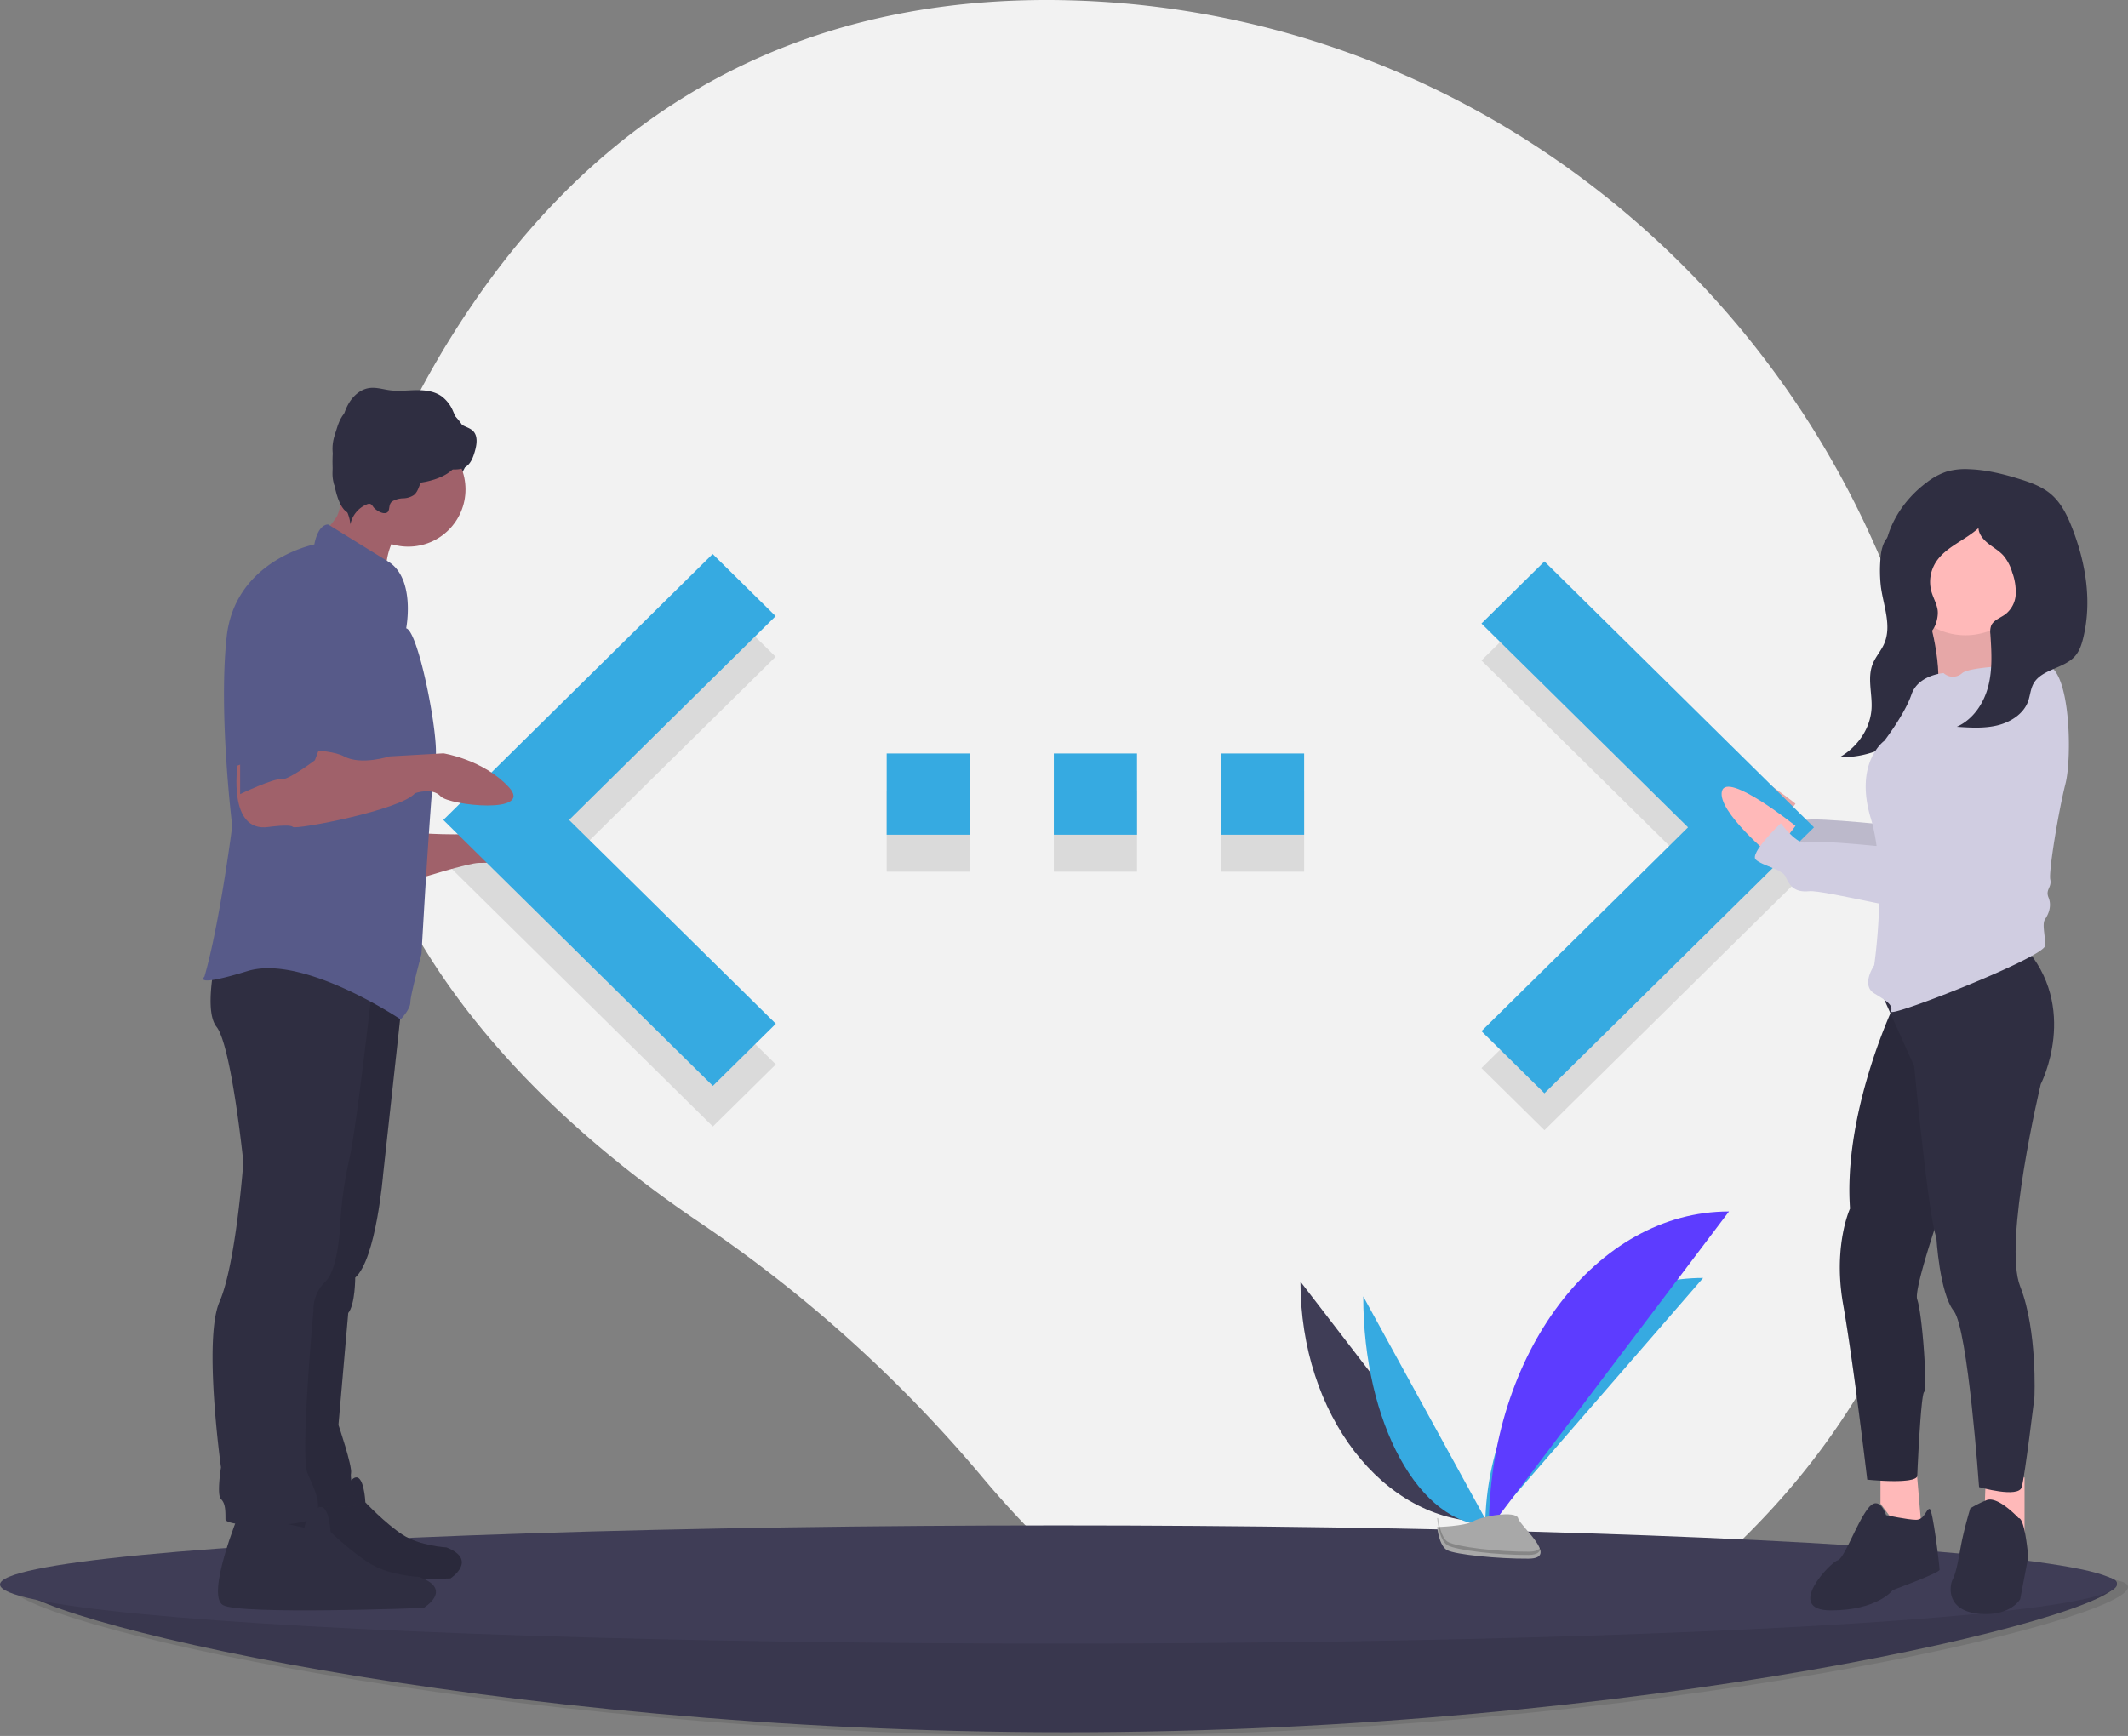 <svg width="576" height="470" xmlns="http://www.w3.org/2000/svg"><rect width="100%" height="100%" fill="#808080" stroke="none"/><g id="Page-1" stroke="none" stroke-width="1" fill="none" fill-rule="evenodd"><g id="undraw_code_typing_7jnv" fill-rule="nonzero"><path d="M521.425 188.098C494.228 80.718 400.253 3.204 289.945.095 231.63-1.55 170.266 17.87 125.589 85.825c-79.867 121.478 4.908 205.423 64.01 245.312a370.337 370.337 0 0176.44 68.984c39.922 47.566 116.723 106.674 208.189 14.06 66.295-67.125 65.314-154.557 47.198-226.083z" id="Path" fill="#F2F2F2"/><path id="Path" fill="#000" opacity=".1" d="M401 289.181L456.91 234 401 178.819 418.045 162 491 234l-72.955 72L401 289.181z"/><path d="M240 236h22.51v-22H240v22zm113-22h-22.51v22H353v-22zm-67.755 22h22.51v-22h-22.51v22z" id="Shape" fill="#000" opacity=".1"/><path id="Path" fill="#000" opacity=".1" d="M210 288.181L154.034 233l55.91-55.181L192.897 161 120 233l72.955 72z"/><path d="M573 428.682C573 437.709 445.625 469 288.5 469S4 437.71 4 428.682c0-9.027 127.375 7.628 284.5 7.628S573 419.655 573 428.682z" id="Path" fill="#3F3D56"/><path d="M576 429.682C576 438.709 447.73 470 289.5 470S3 438.71 3 429.682c0-9.027 128.27 7.628 286.5 7.628S576 420.655 576 429.682z" id="Path" fill="#000" opacity=".1"/><ellipse id="Oval" fill="#3F3D56" cx="286.5" cy="429" rx="286.5" ry="16"/><path d="M352 347c0 35.928 22.363 65 50 65" id="Path" fill="#3F3D56"/><path d="M402 414c0-37.586 26.389-68 59-68m-92 5c0 34.27 15.207 62 34 62" id="Path" fill="#36AAE1"/><path d="M403 414c0-47.535 29.072-86 65-86" id="Path" fill="#5D3CFF"/><path d="M389 413.432s7.525-.196 9.793-1.559c2.267-1.363 11.575-2.99 12.137-.804.563 2.186 11.309 10.871 2.813 10.929-8.495.058-19.74-1.117-22.003-2.28-2.263-1.164-2.74-6.286-2.74-6.286z" id="Path" fill="#A8A8A8"/><path d="M413.897 420.11c-8.496.068-19.742-1.302-22.005-2.659-1.724-1.033-2.41-4.74-2.64-6.451l-.252.01s.477 5.972 2.74 7.329c2.264 1.356 13.509 2.726 22.005 2.659 2.453-.02 3.3-.878 3.253-2.15-.34.768-1.276 1.248-3.101 1.262z" id="Path" fill="#000" opacity=".2"/><path d="M486 217.598s-18.503-14.839-19.907-9.4c-1.405 5.44 13.576 17.802 13.576 17.802l6.331-8.402z" id="Path" fill="#FFB9B9"/><path d="M486 217.598s-18.503-14.839-19.907-9.4c-1.405 5.44 13.576 17.802 13.576 17.802l6.331-8.402z" id="Path" fill="#000" opacity=".1"/><path d="M541.52 178s-21.189 35.913-21.64 41.044c-.45 5.13-.45 5.558-2.253 5.13-1.804-.427-26.599-2.993-28.853-2.138-2.254.855-6.762-5.13-6.762-5.13s-8.566 8.123-6.763 9.833c1.804 1.71 7.214 2.565 8.115 4.703.902 2.138 2.254 4.276 6.312 3.848 4.057-.428 31.557 6.84 35.164 5.558 3.606-1.283 4.508-3.42 6.311-3.42s5.41-1.71 5.41-2.138c0-.428 12.623-23.087 12.623-23.087S564.061 181.42 541.52 178z" id="Path" fill="#D0CDE1"/><path d="M541.52 178s-21.189 35.913-21.64 41.044c-.45 5.13-.45 5.558-2.253 5.13-1.804-.427-26.599-2.993-28.853-2.138-2.254.855-6.762-5.13-6.762-5.13s-8.566 8.123-6.763 9.833c1.804 1.71 7.214 2.565 8.115 4.703.902 2.138 2.254 4.276 6.312 3.848 4.057-.428 31.557 6.84 35.164 5.558 3.606-1.283 4.508-3.42 6.311-3.42s5.41-1.71 5.41-2.138c0-.428 12.623-23.087 12.623-23.087S564.061 181.42 541.52 178z" id="Path" fill="#000" opacity=".1"/><path d="M508.985 151.456a38.781 38.781 0 00.116 7.319c.686 5.274 3.076 10.77.818 15.694-.819 1.787-2.207 3.344-2.963 5.152-1.6 3.828-.15 8.074-.367 12.148-.281 5.263-3.577 10.335-8.589 13.219 8.564.27 16.708-4.031 22.096-9.892 5.389-5.862 8.39-13.132 10.639-20.406a44.97 44.97 0 002.207-10.56 15.47 15.47 0 00-.7-6.12 23.408 23.408 0 00-3.1-5.377c-1.349-1.927-2.735-3.892-4.726-5.326-2.452-1.766-7.18-3.54-10.432-3.282-3.99.315-4.831 4.618-5 7.431z" id="Path" fill="#2F2E41"/><path d="M522 166.806s5.304 18.243.964 23.388c-4.339 5.145 26.036-2.339 26.036-2.339s-14.946-14.5-7.714-23.855L522 166.806z" id="Path" fill="#FFB9B9"/><path d="M522 166.806s5.304 18.243.964 23.388c-4.339 5.145 26.036-2.339 26.036-2.339s-14.946-14.5-7.714-23.855L522 166.806z" id="Path" fill="#000" opacity=".1"/><path id="Path" fill="#36AAE1" d="M401 279.181L456.91 224 401 168.819 418.045 152 491 224l-72.955 72L401 279.181z"/><path id="Path" fill="#FFB9B9" d="M509 394.438v12.687l5.893 7.875 5.107-2.625L518.429 394z"/><path d="M510.511 410.213s-1.81-5.918-4.98-1.69c-3.17 4.227-6.34 13.527-8.15 13.95-1.811.422-14.489 13.527-1.811 13.527 12.677 0 16.752-5.496 16.752-5.496S525 425.854 525 425.01c0-.846-1.811-16.487-2.717-16.487-.905 0-1.358 2.96-3.622 2.96s-8.15-1.269-8.15-1.269z" id="Path" fill="#2F2E41"/><path id="Path" fill="#FFB9B9" d="M537.458 400.974L537 414.13l11 4.87v-19z"/><path d="M546.386 411.01s-5.663-6.141-8.712-4.825a30.01 30.01 0 00-4.357 2.193s-1.742 5.703-2.613 10.529c-.872 4.826-1.307 7.02-2.179 8.774-.87 1.755-1.742 8.335 6.97 9.212 8.713.878 11.327-3.948 11.327-3.948L549 421.54s-.871-10.529-2.614-10.529zm-33.97-138.267s-13.522 28.56-11.657 54.485c0 0-4.663 10.106-1.865 25.925 2.798 15.818 6.528 47.455 6.528 47.455s12.59 1.318 13.522-.879c0 0 .933-21.97 1.865-22.849.933-.879-.466-21.09-1.865-25.046-1.399-3.954 13.056-43.06 13.056-43.06L528.27 260l-15.854 12.743z" id="Path" fill="#2F2E41"/><path d="M512.416 272.743s-13.522 28.56-11.657 54.485c0 0-4.663 10.106-1.865 25.925 2.798 15.818 6.528 47.455 6.528 47.455s12.59 1.318 13.522-.879c0 0 .933-21.97 1.865-22.849.933-.879-.466-21.09-1.865-25.046-1.399-3.954 13.056-43.06 13.056-43.06L528.27 260l-15.854 12.743z" id="Path" fill="#000" opacity=".1"/><path d="M510 270.574l8.134 18.108s3.853 41.073 5.993 46.372c0 0 .857 15.016 4.71 19.874 3.852 4.858 6.85 47.698 6.85 47.698s10.702 3.092 11.558 0c.856-3.092 3.425-24.29 3.425-24.29s.856-18.108-3.853-30.032c-4.71-11.925 5.565-54.764 5.565-54.764s10.703-20.758-4.709-37.54L510 270.574z" id="Path" fill="#2F2E41"/><circle id="Oval" fill="#FFB9B9" cx="532" cy="154" r="18"/><path d="M553.58 180s-19.702 0-22.451 2.235a3.722 3.722 0 01-5.04 0s-6.874.447-8.706 5.81c-1.833 5.364-7.332 12.516-7.332 12.516s-8.247 5.81-3.665 21.008c4.582 15.197.916 39.78.916 39.78s-3.665 5.365 0 7.6c3.666 2.234 5.04 3.128 4.582 4.916-.458 1.788 41.696-14.75 41.696-17.879 0-3.129-.916-5.81 0-7.151.917-1.341 1.833-3.576.917-5.811-.917-2.235.916-2.682.458-4.917s2.291-18.773 4.124-25.925c1.833-7.151 1.374-31.735-5.499-32.182z" id="Path" fill="#D0CDE1"/><path d="M486 223.598s-18.503-14.839-19.907-9.4c-1.405 5.44 13.576 17.802 13.576 17.802l6.331-8.402z" id="Path" fill="#FFB9B9"/><path d="M541.52 184s-21.189 35.913-21.64 41.044c-.45 5.13-.45 5.558-2.253 5.13-1.804-.427-26.599-2.993-28.853-2.138-2.254.855-6.762-5.13-6.762-5.13s-8.566 8.123-6.763 9.833c1.804 1.71 7.214 2.566 8.115 4.703.902 2.138 2.254 4.276 6.312 3.848 4.057-.428 31.557 6.84 35.164 5.558 3.606-1.283 4.508-3.42 6.311-3.42s5.41-1.71 5.41-2.138c0-.428 12.623-23.087 12.623-23.087S564.061 187.42 541.52 184z" id="Path" fill="#D0CDE1"/><path d="M524.472 165.172c-.256-1.733-1.194-3.305-1.675-4.994-.76-2.731-.31-5.639 1.247-8.049 2.651-4.052 7.857-5.847 11.487-9.151.075 1.683 1.309 3.12 2.673 4.203 1.364 1.083 2.928 1.96 4.083 3.242a12.44 12.44 0 012.378 4.56 15.232 15.232 0 01.94 5.979c-.106 2.051-1.096 3.972-2.739 5.314-1.352 1.011-3.241 1.589-3.894 3.098a5.013 5.013 0 00-.218 2.339c.31 4.694.6 9.472-.569 14.043-1.168 4.572-4.03 8.988-8.514 11.015 3.686.247 7.449.489 11.024-.392 3.576-.88 6.996-3.097 8.228-6.394.608-1.626.666-3.434 1.53-4.953 2.187-3.844 8.226-4.02 11.193-7.363 1.187-1.338 1.761-3.062 2.187-4.762 2.505-10.004.745-20.626-3.068-30.253-1.315-3.318-2.951-6.659-5.77-8.991-2.4-1.984-5.463-3.078-8.492-4.012-4.421-1.362-8.976-2.479-13.623-2.623a18.23 18.23 0 00-5.98.66 18.063 18.063 0 00-5.263 2.838c-7.28 5.36-12.236 13.93-11.579 22.637.398 5.269 2.757 10.255 5.788 14.691 1.06 1.551 3.564 4.86 5.891 3.884 2.111-.885 3.012-4.695 2.735-6.566z" id="Path" fill="#2F2E41"/><path d="M240 226h22.51v-22H240v22zm113-22h-22.51v22H353v-22zm-67.755 22h22.51v-22h-22.51v22z" id="Shape" fill="#36AAE1"/><ellipse id="Oval" fill="#2F2E41" cx="108.5" cy="121.5" rx="18.5" ry="14.5"/><path d="M114.45 225.622s16.302 1.092 19.2-1.093c2.9-2.184 15.217 2.913 16.304 5.825 1.087 2.913-17.39 3.277-20.289 3.277C126.767 233.631 113 238 113 238l1.45-12.378z" id="Path" fill="#A0616A"/><path d="M76.21 401.806s-8.282 22.105-3.962 24.772c4.321 2.668 49.69.763 49.69.763s7.561-4.955-1.08-8.385c0 0-7.202-.38-11.883-3.43-4.68-3.049-10.081-8.765-10.081-8.765s-.36-8.385-3.241-6.48c-1.743 1.216-2.92 3.154-3.24 5.336l-16.204-3.81z" id="Path" fill="#2F2E41"/><path d="M76.21 401.806s-8.282 22.105-3.962 24.772c4.321 2.668 49.69.763 49.69.763s7.561-4.955-1.08-8.385c0 0-7.202-.38-11.883-3.43-4.68-3.049-10.081-8.765-10.081-8.765s-.36-8.385-3.241-6.48c-1.743 1.216-2.92 3.154-3.24 5.336l-16.204-3.81z" id="Path" fill="#000" opacity=".1"/><path id="Path" fill="#36AAE1" d="M210 277.181L154.034 222l55.91-55.181L192.897 150 120 222l72.955 72z"/><path d="M64.692 409.806s-9.049 22.105-4.328 24.772c4.721 2.668 54.29.763 54.29.763s8.262-4.955-1.18-8.385c0 0-7.868-.38-12.982-3.43-5.115-3.049-11.016-8.765-11.016-8.765s-.393-8.385-3.54-6.48c-1.904 1.216-3.19 3.154-3.541 5.336l-17.703-3.81z" id="Path" fill="#2F2E41"/><path d="M109 269.588l-5.293 48.325s-1.89 23.012-7.56 27.998c0 0 0 7.287-1.89 9.588l-2.647 30.299s3.78 11.122 3.402 13.04c-.378 1.918 1.512 8.054 1.134 8.821-.378.767-18.146 0-18.146 0l3.78-61.748L93.5 260l15.5 9.588z" id="Path" fill="#2F2E41"/><path d="M109 269.588l-5.293 48.325s-1.89 23.012-7.56 27.998c0 0 0 7.287-1.89 9.588l-2.647 30.299s3.78 11.122 3.402 13.04c-.378 1.918 1.512 8.054 1.134 8.821-.378.767-18.146 0-18.146 0l3.78-61.748L93.5 260l15.5 9.588z" id="Path" fill="#000" opacity=".1"/><path d="M101 265.136s-4.441 40.156-6.46 48.732a107.291 107.291 0 00-2.422 17.154s-.404 12.476-4.038 15.984c-2.149 2.055-3.319 4.878-3.23 7.797 0 0-3.634 39.376-1.615 44.054 2.019 4.678 4.038 8.577 2.019 11.696-2.019 3.119-24.225 3.119-24.225.78 0-2.34 0-4.289-1.211-5.458-1.211-1.17 0-8.577 0-8.577s-4.845-34.697-.404-44.834c4.441-10.136 6.46-37.816 6.46-37.816s-3.23-31.578-7.267-36.646c-4.038-5.069.807-23.002.807-23.002L101 265.136z" id="Path" fill="#2F2E41"/><path d="M87 144.823c.465 1.088 1.579 1.694 2.592 2.268 5.875 3.324 10.793 8.144 15.638 12.909a19.334 19.334 0 01.729-12.752c.578-1.376 1.336-2.855.923-4.292-.304-1.057-1.18-1.82-2.03-2.494a62.865 62.865 0 00-6.188-4.337c-1.498-.92-4.578-3.372-6.298-3.105-.09 2.386-.137 4.52-1.154 6.75-.242.529-4.034 5.469-4.212 5.053z" id="Path" fill="#A0616A"/><circle id="Oval" fill="#A0616A" cx="110.5" cy="132.5" r="15.5"/><path d="M109.943 170.113s2.637-13.476-4.897-18.097a3485.217 3485.217 0 01-16.196-10.01s-2.637-.386-3.767 5.39c0 0-21.47 4.235-23.73 25.028-2.26 20.792 1.507 51.21 1.507 51.21s-3.39 26.568-7.533 40.815c0 0-3.39 3.08 11.676-1.54C82.07 258.289 108.436 276 108.436 276s2.637-2.695 2.637-4.62c0-1.926 3.013-13.092 3.013-13.092s2.637-47.36 3.767-52.75c1.13-5.391-4.52-34.655-7.91-35.425z" id="Path" fill="#575A89"/><path d="M106.218 135.714a6.086 6.086 0 012.91-.792 5.453 5.453 0 002.878-.876c1.402-1.1 1.505-3.224 2.53-4.694 1.484-2.129 4.446-2.385 7.002-2.278 1.563.065 3.246.16 4.563-.704 1.351-.887 1.964-2.558 2.42-4.131.539-1.861.887-4.137-.448-5.517-.928-.959-2.391-1.148-3.421-1.99-1.068-.872-1.508-2.293-2.089-3.558a9.583 9.583 0 00-3.03-3.878c-1.943-1.38-4.425-1.69-6.792-1.663-2.366.026-4.742.343-7.09.047-1.924-.243-3.842-.897-5.76-.607-2.444.369-4.466 2.253-5.67 4.457-1.204 2.203-1.72 4.719-2.222 7.19l-1.363 6.722c-.422 2.085-.847 4.225-.52 6.328.676 4.36 4.45 7.824 4.71 12.23.503-2.471 2.188-4.518 4.484-5.449.284-.142.606-.181.914-.113.375.122.594.505.83.826.62.842 2.568 2.12 3.672 1.522.988-.534.25-2.212 1.492-3.072z" id="Path" fill="#2F2E41"/><path d="M64.285 207.285s-2.69 18.27 8.458 16.608c0 0 5.766-.83 6.535 0 .769.83 29.216-4.567 33.06-9.134 0 0 4.613-1.661 6.92.83 2.306 2.491 25.372 4.983 18.452-2.491-6.92-7.474-17.683-9.135-17.683-9.135l-14.608.83s-7.689 2.492-12.302 0c-4.613-2.49-17.683-1.66-17.683-1.66l-11.149 4.152z" id="Path" fill="#A0616A"/><path d="M81.552 154S65 155.993 65 181.908V215s9.196-4.386 11.035-3.987c1.839.399 9.195-5.183 9.195-5.183s8.46-21.53 7.725-27.51c-.736-5.98-.368-23.523-11.403-24.32z" id="Path" fill="#575A89"/><ellipse id="Oval" fill="#2F2E41" cx="109.5" cy="124" rx="14.5" ry="7"/><ellipse id="Oval" fill="#2F2E41" cx="95" cy="125" rx="5" ry="14"/></g></g></svg>